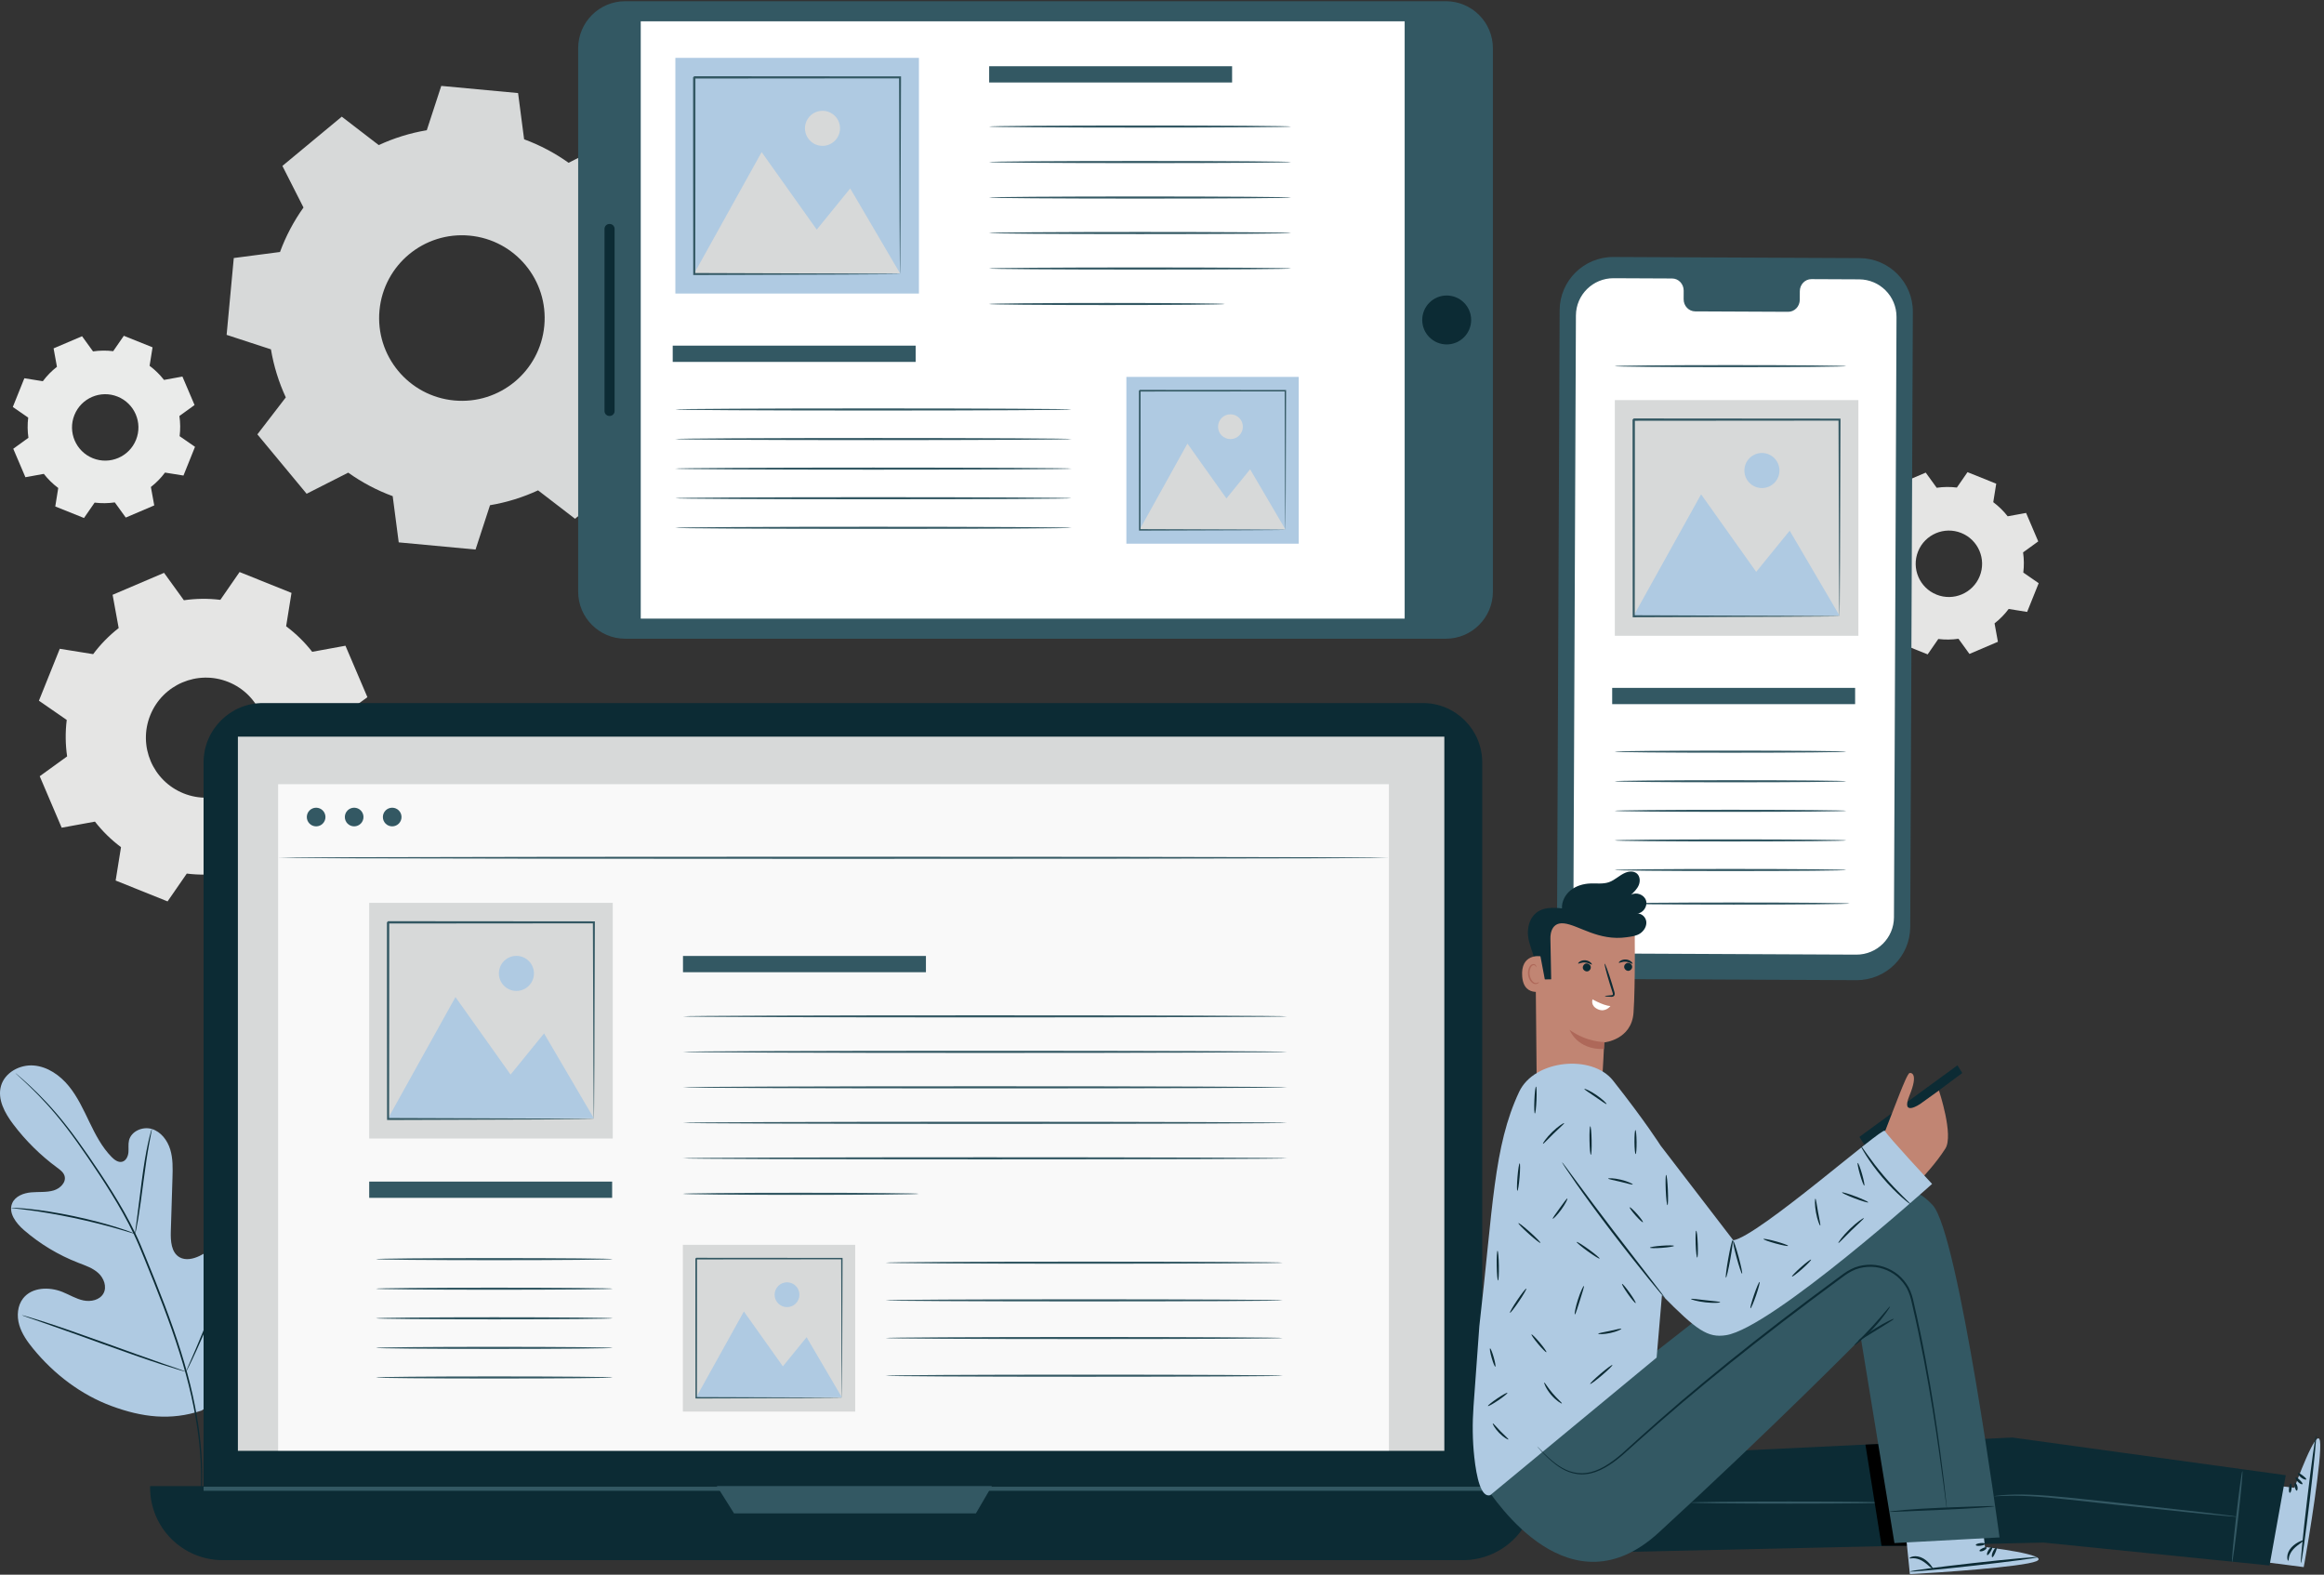<?xml version="1.0" encoding="UTF-8" standalone="no"?>
<!DOCTYPE svg PUBLIC "-//W3C//DTD SVG 1.1//EN" "http://www.w3.org/Graphics/SVG/1.1/DTD/svg11.dtd">
<svg width="100%" height="100%" viewBox="0 0 2375 1609" version="1.1" xmlns="http://www.w3.org/2000/svg" xmlns:xlink="http://www.w3.org/1999/xlink" xml:space="preserve" xmlns:serif="http://www.serif.com/" style="fill-rule:evenodd;clip-rule:evenodd;stroke-linejoin:round;stroke-miterlimit:2;">
    <rect x="0" y="0" width="2375" height="1609" fill="#333333" stroke="none"/>
    <g transform="matrix(4.167,0,0,4.167,0,-458.096)">
        <path d="M480.996,240.624C476.824,238.947 472.08,240.971 470.404,245.144C468.727,249.318 470.751,254.06 474.924,255.737C479.098,257.414 483.84,255.39 485.517,251.217C487.194,247.043 485.17,242.301 480.996,240.624ZM488.843,233.07C490.186,234.074 491.37,235.241 492.378,236.533L496.892,235.709L499.871,242.691L496.154,245.38C496.389,247.001 496.413,248.665 496.208,250.329L499.982,252.937L497.151,259.981L492.622,259.254C491.619,260.598 490.451,261.782 489.159,262.789L489.983,267.304L483.001,270.283L480.312,266.565C478.691,266.801 477.028,266.824 475.363,266.619L472.755,270.392L465.71,267.562L466.438,263.033C465.094,262.031 463.91,260.862 462.903,259.57L458.388,260.394L455.409,253.412L459.127,250.723C458.892,249.102 458.868,247.439 459.073,245.774L455.3,243.166L458.13,236.122L462.659,236.849C463.661,235.506 464.83,234.321 466.122,233.314L465.298,228.8L472.28,225.82L474.969,229.538C476.59,229.303 478.253,229.279 479.918,229.484L482.526,225.711L489.57,228.541L488.843,233.07Z" style="fill:rgb(229,229,228);"/>
    </g>
    <g transform="matrix(4.167,0,0,4.167,0,-103.621)">
        <path d="M55.992,192.089C48.448,189.058 39.876,192.716 36.845,200.259C33.814,207.803 37.473,216.375 45.016,219.406C52.559,222.436 61.132,218.779 64.163,211.235C67.193,203.691 63.536,195.119 55.992,192.089ZM70.173,178.436C72.602,180.249 74.742,182.36 76.564,184.695L84.723,183.205L90.108,195.826L83.389,200.686C83.814,203.616 83.857,206.623 83.487,209.631L90.307,214.345L85.19,227.078L77.006,225.763C75.192,228.192 73.079,230.333 70.745,232.154L72.234,240.312L59.614,245.698L54.753,238.978C51.823,239.403 48.817,239.446 45.809,239.076L41.095,245.895L28.362,240.78L29.677,232.595C27.248,230.781 25.107,228.669 23.286,226.334L15.127,227.824L9.742,215.203L16.462,210.343C16.037,207.413 15.994,204.407 16.365,201.398L9.544,196.684L14.661,183.952L22.845,185.267C24.659,182.837 26.77,180.697 29.105,178.876L27.616,170.717L40.236,165.331L45.098,172.052C48.027,171.626 51.034,171.584 54.041,171.954L58.756,165.134L71.488,170.249L70.173,178.436Z" style="fill:rgb(229,229,228);"/>
    </g>
    <g transform="matrix(4.167,0,0,4.167,0,-736.804)">
        <path d="M28.841,274.069C24.667,272.392 19.925,274.416 18.248,278.589C16.572,282.762 18.596,287.505 22.769,289.182C26.942,290.858 31.685,288.835 33.362,284.661C35.038,280.488 33.015,275.746 28.841,274.069ZM36.687,266.515C38.031,267.519 39.215,268.687 40.223,269.978L44.737,269.154L47.716,276.136L43.998,278.825C44.234,280.446 44.258,282.11 44.053,283.774L47.826,286.382L44.995,293.426L40.467,292.698C39.463,294.043 38.295,295.227 37.003,296.234L37.828,300.748L30.845,303.728L28.156,300.01C26.535,300.245 24.872,300.269 23.207,300.064L20.599,303.837L13.555,301.007L14.283,296.478C12.939,295.475 11.754,294.306 10.747,293.015L6.233,293.839L3.253,286.857L6.972,284.168C6.736,282.547 6.712,280.883 6.917,279.219L3.144,276.611L5.974,269.567L10.503,270.295C11.506,268.951 12.674,267.766 13.966,266.759L13.142,262.245L20.124,259.265L22.814,262.984C24.435,262.748 26.098,262.724 27.762,262.929L30.37,259.156L37.414,261.986L36.687,266.515Z" style="fill:rgb(234,235,234);"/>
    </g>
    <g transform="matrix(4.167,0,0,4.167,0,-959.929)">
        <path d="M115.162,288.141C104,287.101 94.108,295.306 93.068,306.468C92.028,317.63 100.234,327.521 111.395,328.561C122.557,329.602 132.449,321.397 133.489,310.235C134.529,299.073 126.324,289.181 115.162,288.141ZM128.537,264.521C132.461,265.963 136.12,267.912 139.445,270.282L149.643,265.105L161.723,279.668L154.752,288.734C156.466,292.439 157.706,296.396 158.399,300.518L169.265,304.067L167.509,322.907L156.175,324.387C154.732,328.31 152.783,331.97 150.412,335.294L155.589,345.493L141.026,357.572L131.959,350.6C128.254,352.315 124.298,353.554 120.176,354.246L116.626,365.114L97.786,363.358L96.307,352.024C92.383,350.581 88.724,348.632 85.399,346.261L75.201,351.438L63.12,336.875L70.092,327.809C68.378,324.103 67.14,320.147 66.447,316.026L55.578,312.476L57.334,293.636L68.669,292.156C70.112,288.233 72.061,284.574 74.432,281.248L69.255,271.051L83.818,258.971L92.885,265.942C96.59,264.228 100.547,262.989 104.668,262.297L108.218,251.429L127.057,253.184L128.537,264.521Z" style="fill:rgb(215,217,217);"/>
    </g>
    <g transform="matrix(4.167,0,0,4.167,0,930.329)">
        <path d="M49.461,122.612C61.946,114.44 65.116,98.794 64.977,84.659C64.954,82.299 65.277,79.819 64.191,77.724C63.105,75.628 60.489,74.151 58.326,75.094C56.532,75.876 55.708,77.894 54.674,79.555C53.299,81.764 51.286,83.571 48.942,84.701C47.402,85.444 45.509,85.876 44.027,85.022C41.994,83.852 41.82,81.036 41.892,78.691C42.027,74.321 42.162,69.952 42.297,65.583C42.369,63.238 42.435,60.844 41.75,58.602C41.066,56.358 39.484,54.251 37.239,53.573C34.994,52.894 32.167,54.113 31.634,56.397C31.412,57.348 31.585,58.344 31.495,59.315C31.405,60.287 30.919,61.353 29.976,61.602C29.021,61.853 28.087,61.167 27.393,60.464C24.999,58.037 23.41,54.947 21.929,51.877C20.448,48.808 19.015,45.666 16.853,43.03C14.691,40.395 11.663,38.276 8.265,38.005C4.868,37.733 1.191,39.719 0.251,42.995C-0.692,46.279 1.18,49.681 3.241,52.407C6.298,56.452 9.944,60.053 14.027,63.059C14.764,63.602 15.562,64.187 15.827,65.063C16.305,66.639 14.765,68.156 13.189,68.632C11.403,69.172 9.487,68.944 7.629,69.115C5.771,69.286 3.744,70.045 3,71.756C1.969,74.13 3.938,76.69 5.896,78.383C9.817,81.773 14.323,84.485 19.155,86.364C20.887,87.038 22.713,87.636 24.092,88.881C25.472,90.126 26.27,92.254 25.379,93.885C24.486,95.519 22.288,95.994 20.465,95.615C18.643,95.237 17.028,94.217 15.3,93.525C12.064,92.23 7.842,92.352 5.683,95.088C4.264,96.885 4.08,99.433 4.722,101.631C5.363,103.829 6.727,105.742 8.181,107.512C13.266,113.696 19.846,118.733 27.356,121.507C34.867,124.28 41.867,125.148 49.461,122.612Z" style="fill:rgb(175,202,226);fill-rule:nonzero;"/>
    </g>
    <g transform="matrix(4.167,0,0,4.167,0,1047.68)">
        <path d="M3.762,11.696C3.757,11.702 3.833,11.779 3.987,11.925C4.159,12.083 4.387,12.294 4.678,12.563C5.287,13.12 6.184,13.943 7.311,15.033C9.568,17.207 12.734,20.472 16.149,24.917C17.864,27.132 19.64,29.637 21.499,32.359C23.352,35.087 25.314,38.014 27.26,41.166C29.205,44.316 31.148,47.69 32.876,51.327C33.748,53.141 34.518,55.037 35.305,56.97C36.086,58.9 36.88,60.861 37.682,62.844C40.866,70.788 43.649,78.461 45.596,85.611C47.557,92.756 48.665,99.362 49.084,104.946C49.517,110.533 49.289,115.08 48.983,118.195C48.82,119.753 48.669,120.962 48.537,121.776C48.482,122.168 48.438,122.476 48.405,122.707C48.377,122.916 48.367,123.024 48.374,123.026C48.381,123.027 48.407,122.922 48.449,122.714C48.492,122.485 48.55,122.18 48.624,121.791C48.785,120.98 48.963,119.772 49.152,118.214C49.511,115.096 49.787,110.535 49.392,104.924C49.011,99.315 47.93,92.679 45.985,85.506C44.053,78.327 41.274,70.633 38.088,62.683C37.284,60.698 36.49,58.737 35.707,56.805C34.921,54.878 34.141,52.967 33.262,51.144C31.519,47.488 29.562,44.107 27.601,40.953C25.641,37.799 23.665,34.875 21.798,32.154C19.923,29.438 18.128,26.938 16.393,24.728C12.935,20.293 9.724,17.049 7.428,14.91C6.282,13.837 5.365,13.033 4.736,12.497C4.433,12.242 4.195,12.042 4.017,11.891C3.853,11.757 3.767,11.69 3.762,11.696Z" style="fill:rgb(12,43,52);fill-rule:nonzero;"/>
    </g>
    <g transform="matrix(4.167,0,0,4.167,0,805.233)">
        <path d="M33.137,109.31C33.167,109.316 33.257,108.961 33.394,108.316C33.535,107.67 33.707,106.731 33.903,105.568C34.296,103.241 34.728,100.009 35.19,96.445C35.653,92.878 36.13,89.663 36.558,87.348C36.769,86.191 36.949,85.255 37.082,84.61C37.211,83.965 37.268,83.603 37.239,83.596C37.21,83.588 37.097,83.936 36.916,84.572C36.732,85.206 36.505,86.134 36.255,87.289C35.748,89.596 35.22,92.819 34.757,96.388C34.31,99.907 33.906,103.089 33.598,105.522C33.451,106.62 33.327,107.545 33.227,108.287C33.141,108.941 33.108,109.305 33.137,109.31Z" style="fill:rgb(12,43,52);fill-rule:nonzero;"/>
    </g>
    <g transform="matrix(4.167,0,0,4.167,0,885.867)">
        <path d="M2.73,83.595C2.728,83.625 3.161,83.685 3.944,83.769C4.726,83.856 5.859,83.976 7.253,84.17C10.043,84.534 13.88,85.172 18.081,86.057C22.283,86.951 26.051,87.919 28.755,88.697C30.111,89.077 31.199,89.413 31.953,89.641C32.705,89.872 33.127,89.987 33.137,89.958C33.147,89.93 32.745,89.762 32.007,89.48C31.268,89.202 30.191,88.82 28.844,88.401C26.154,87.545 22.386,86.526 18.172,85.63C13.957,84.741 10.099,84.15 7.289,83.862C5.887,83.708 4.745,83.634 3.957,83.599C3.168,83.567 2.732,83.565 2.73,83.595Z" style="fill:rgb(12,43,52);fill-rule:nonzero;"/>
    </g>
    <g transform="matrix(4.167,0,0,4.167,0,1035.3)">
        <path d="M45.622,87.912C45.636,87.918 45.711,87.793 45.841,87.549C45.989,87.258 46.17,86.902 46.39,86.471C46.863,85.533 47.511,84.158 48.288,82.448C49.847,79.03 51.849,74.241 53.986,68.926C56.124,63.611 58.078,58.81 59.562,55.365C60.289,53.69 60.888,52.312 61.332,51.288C61.522,50.844 61.679,50.477 61.807,50.177C61.911,49.92 61.959,49.783 61.946,49.776C61.932,49.769 61.857,49.894 61.727,50.139C61.579,50.43 61.398,50.785 61.178,51.216C60.705,52.156 60.057,53.53 59.28,55.241C57.722,58.658 55.719,63.448 53.581,68.763C51.444,74.077 49.49,78.877 48.006,82.324C47.279,83.998 46.681,85.375 46.236,86.4C46.046,86.844 45.89,87.211 45.761,87.511C45.657,87.768 45.608,87.906 45.622,87.912Z" style="fill:rgb(12,43,52);fill-rule:nonzero;"/>
    </g>
    <g transform="matrix(4.167,0,0,4.167,0,1136.37)">
        <path d="M5.348,49.775C5.344,49.789 5.48,49.849 5.746,49.949C6.061,50.061 6.447,50.199 6.916,50.367C7.996,50.741 9.454,51.246 11.228,51.861C14.869,53.122 19.878,54.923 25.41,56.921C30.944,58.918 35.974,60.674 39.643,61.863C41.477,62.458 42.967,62.924 44.002,63.226C44.481,63.362 44.876,63.475 45.197,63.566C45.471,63.639 45.618,63.671 45.622,63.656C45.627,63.642 45.489,63.582 45.223,63.483C44.909,63.369 44.523,63.232 44.055,63.065C42.974,62.691 41.516,62.185 39.742,61.57C36.101,60.308 31.092,58.508 25.558,56.51C20.026,54.513 14.996,52.757 11.327,51.568C9.493,50.973 8.003,50.507 6.968,50.205C6.489,50.069 6.095,49.956 5.773,49.865C5.498,49.792 5.352,49.76 5.348,49.775Z" style="fill:rgb(12,43,52);fill-rule:nonzero;"/>
    </g>
    <g transform="matrix(4.167,0,0,4.167,0,-345.071)">
        <path d="M455.276,323.152L394.942,322.873C387.685,322.841 381.828,316.949 381.86,309.712L382.498,158.875C382.53,151.635 388.442,145.791 395.702,145.824L456.036,146.103C463.292,146.136 469.149,152.028 469.118,159.264L468.479,310.102C468.448,317.342 462.535,323.186 455.276,323.152Z" style="fill:rgb(51,88,99);fill-rule:nonzero;"/>
    </g>
    <g transform="matrix(4.167,0,0,4.167,0,-349.454)">
        <path d="M455.951,152.36L444.252,152.307C442.684,152.3 441.407,153.62 441.4,155.255L441.39,157.371C441.384,159.006 440.106,160.326 438.537,160.319L415.736,160.214C414.167,160.207 412.901,158.875 412.908,157.239L412.917,155.124C412.924,153.488 411.658,152.156 410.089,152.149L405.975,152.13L395.737,152.083C390.652,152.06 386.511,156.152 386.49,161.223L385.866,308.451C385.844,313.519 389.946,317.645 395.028,317.668L455.242,317.946C460.326,317.969 464.466,313.877 464.488,308.806L465.112,161.578C465.133,156.51 461.033,152.384 455.951,152.36Z" style="fill:white;fill-rule:nonzero;"/>
    </g>
    <g transform="matrix(4.167,0,0,4.167,0,-186.808)">
        <rect x="395.384" y="213.504" width="59.581" height="3.986" style="fill:rgb(51,88,99);"/>
    </g>
    <g transform="matrix(0,-4.167,-4.167,0,2609.32,2536.66)">
        <ellipse cx="424.438" cy="201.799" rx="0.26" ry="28.403" style="fill:rgb(51,88,99);"/>
    </g>
    <g transform="matrix(0,-4.167,-4.167,0,3003.22,2142.76)">
        <ellipse cx="424.438" cy="296.335" rx="0.26" ry="28.403" style="fill:rgb(51,88,99);"/>
    </g>
    <g transform="matrix(0,-4.167,-4.167,0,2579.08,2566.9)">
        <ellipse cx="424.438" cy="194.543" rx="0.26" ry="28.403" style="fill:rgb(51,88,99);"/>
    </g>
    <g transform="matrix(0,-4.167,-4.167,0,2548.86,2597.12)">
        <ellipse cx="424.438" cy="187.288" rx="0.26" ry="28.403" style="fill:rgb(51,88,99);"/>
    </g>
    <g transform="matrix(0,-4.167,-4.167,0,2518.63,2627.35)">
        <ellipse cx="424.438" cy="180.033" rx="0.26" ry="28.403" style="fill:rgb(51,88,99);"/>
    </g>
    <g transform="matrix(0,-4.167,-4.167,0,2488.39,2657.59)">
        <ellipse cx="424.438" cy="172.777" rx="0.26" ry="28.403" style="fill:rgb(51,88,99);"/>
    </g>
    <g transform="matrix(0,-4.167,-4.167,0,2457.5,2695.25)">
        <ellipse cx="425.25" cy="164.551" rx="0.261" ry="28.403" style="fill:rgb(51,88,99);"/>
    </g>
    <g transform="matrix(4.167,0,0,4.167,0,-550.733)">
        <rect x="396.035" y="230.274" width="59.731" height="57.788" style="fill:rgb(215,217,217);"/>
    </g>
    <g transform="matrix(4.167,0,0,4.167,0,-475.075)">
        <path d="M400.665,264.958L417.189,235.22L430.704,254.228L438.916,244.134L451.134,264.958L400.665,264.958Z" style="fill:rgb(175,202,226);fill-rule:nonzero;"/>
    </g>
    <g transform="matrix(0,-4.167,-4.167,0,2928.77,2281.59)">
        <circle cx="432.163" cy="270.741" r="4.299" style="fill:rgb(175,202,226);"/>
    </g>
    <g transform="matrix(4.167,0,0,4.167,0,-551.15)">
        <path d="M451.134,283.377C451.13,283.372 451.125,283.293 451.12,283.14C451.118,282.967 451.113,282.747 451.107,282.466C451.1,281.851 451.091,280.984 451.078,279.866C451.064,277.574 451.042,274.26 451.015,270.052C450.985,261.611 450.942,249.591 450.89,235.159L451.134,235.403C436.517,235.414 419.191,235.429 400.67,235.443C400.602,235.503 401.204,234.908 400.95,235.167L400.95,241.705C400.949,243.871 400.949,246.016 400.948,248.14C400.945,252.387 400.943,256.545 400.941,260.593C400.931,268.686 400.921,276.338 400.913,283.376L400.665,283.129C415.729,283.181 428.31,283.224 437.156,283.255C441.567,283.283 445.044,283.304 447.448,283.32C448.622,283.332 449.534,283.342 450.178,283.349C450.474,283.355 450.704,283.359 450.885,283.363C451.046,283.367 451.13,283.372 451.134,283.377C451.139,283.381 451.065,283.387 450.913,283.391C450.74,283.394 450.517,283.399 450.233,283.405C449.6,283.411 448.704,283.422 447.551,283.434C445.16,283.449 441.701,283.471 437.315,283.499C428.431,283.53 415.794,283.573 400.665,283.625L400.417,283.626L400.417,283.376C400.41,276.338 400.4,268.686 400.39,260.593C400.388,256.545 400.385,252.387 400.383,248.14C400.382,246.016 400.382,243.871 400.381,241.705L400.381,236.802L400.38,235.979L400.38,235.167C400.127,235.416 400.726,234.81 400.67,234.874C419.191,234.889 436.517,234.903 451.134,234.914L451.379,234.914L451.378,235.159C451.327,249.655 451.284,261.728 451.253,270.207C451.227,274.391 451.204,277.687 451.19,279.966C451.178,281.064 451.168,281.916 451.161,282.52C451.156,282.789 451.152,283.001 451.148,283.167C451.144,283.311 451.139,283.381 451.134,283.377Z" style="fill:rgb(51,88,99);fill-rule:nonzero;"/>
    </g>
    <g transform="matrix(4.167,0,0,4.167,0,-955.342)">
        <path d="M366.129,241.109L366.129,374.333C366.129,380.712 360.958,385.882 354.579,385.882L153.341,385.882C146.962,385.882 141.792,380.712 141.792,374.333L141.792,241.109C141.792,234.73 146.962,229.56 153.341,229.56L354.579,229.56C360.958,229.56 366.129,234.73 366.129,241.109Z" style="fill:rgb(51,88,99);fill-rule:nonzero;"/>
    </g>
    <g transform="matrix(4.167,0,0,4.167,0,-955.342)">
        <rect x="157.14" y="234.489" width="187.349" height="146.464" style="fill:white;"/>
    </g>
    <g transform="matrix(-4.167,0,0,4.167,2957.13,-955.342)">
        <circle cx="354.856" cy="307.721" r="5.998" style="fill:rgb(12,43,52);"/>
    </g>
    <g transform="matrix(4.167,0,0,4.167,0,-955.342)">
        <path d="M150.731,285.395L150.731,330.047C150.731,330.718 150.187,331.262 149.515,331.262L149.468,331.262C148.797,331.262 148.253,330.718 148.253,330.047L148.253,285.395C148.253,284.724 148.797,284.18 149.468,284.18L149.515,284.18C150.187,284.18 150.731,284.724 150.731,285.395Z" style="fill:rgb(12,43,52);fill-rule:nonzero;"/>
    </g>
    <g transform="matrix(4.167,0,0,4.167,0,-1457.29)">
        <rect x="242.589" y="365.962" width="59.581" height="3.985" style="fill:rgb(51,88,99);"/>
    </g>
    <g transform="matrix(4.167,0,0,4.167,0,-886.242)">
        <rect x="164.983" y="297.436" width="59.58" height="3.986" style="fill:rgb(51,88,99);"/>
    </g>
    <g transform="matrix(0,-4.167,-4.167,0,2644.76,1294.56)">
        <ellipse cx="279.638" cy="355.104" rx="0.261" ry="37.049" style="fill:rgb(51,88,99);"/>
    </g>
    <g transform="matrix(0,-4.167,-4.167,0,2608.49,1330.82)">
        <ellipse cx="279.638" cy="346.401" rx="0.26" ry="37.049" style="fill:rgb(51,88,99);"/>
    </g>
    <g transform="matrix(0,-4.167,-4.167,0,2572.23,1367.09)">
        <ellipse cx="279.638" cy="337.698" rx="0.261" ry="37.049" style="fill:rgb(51,88,99);"/>
    </g>
    <g transform="matrix(0,-4.167,-4.167,0,2535.97,1403.35)">
        <ellipse cx="279.638" cy="328.995" rx="0.261" ry="37.049" style="fill:rgb(51,88,99);"/>
    </g>
    <g transform="matrix(0,-4.167,-4.167,0,2499.71,1439.61)">
        <ellipse cx="279.638" cy="320.291" rx="0.261" ry="37.049" style="fill:rgb(51,88,99);"/>
    </g>
    <g transform="matrix(0,-4.167,-4.167,0,2429.59,1442.02)">
        <ellipse cx="271.513" cy="311.589" rx="0.261" ry="28.924" style="fill:rgb(51,88,99);"/>
    </g>
    <g transform="matrix(0,-4.167,-4.167,0,2083.18,1311.1)">
        <ellipse cx="214.234" cy="285.73" rx="0.26" ry="48.601" style="fill:rgb(51,88,99);"/>
    </g>
    <g transform="matrix(0,-4.167,-4.167,0,2052.95,1341.33)">
        <ellipse cx="214.234" cy="278.475" rx="0.26" ry="48.601" style="fill:rgb(51,88,99);"/>
    </g>
    <g transform="matrix(0,-4.167,-4.167,0,2022.72,1371.55)">
        <ellipse cx="214.234" cy="271.22" rx="0.26" ry="48.601" style="fill:rgb(51,88,99);"/>
    </g>
    <g transform="matrix(0,-4.167,-4.167,0,1992.49,1401.79)">
        <ellipse cx="214.234" cy="263.965" rx="0.26" ry="48.601" style="fill:rgb(51,88,99);"/>
    </g>
    <g transform="matrix(0,-4.167,-4.167,0,1962.26,1432.02)">
        <ellipse cx="214.234" cy="256.71" rx="0.26" ry="48.601" style="fill:rgb(51,88,99);"/>
    </g>
    <g transform="matrix(4.167,0,0,4.167,0,-1250.17)">
        <rect x="165.633" y="314.206" width="59.731" height="57.789" style="fill:rgb(175,202,226);"/>
    </g>
    <g transform="matrix(4.167,0,0,4.167,0,-1174.5)">
        <path d="M170.264,348.889L186.787,319.152L200.303,338.158L208.515,328.065L220.733,348.889L170.264,348.889Z" style="fill:rgb(215,217,217);fill-rule:nonzero;"/>
    </g>
    <g transform="matrix(0,-4.167,-4.167,0,2318.48,971.865)">
        <ellipse cx="201.761" cy="354.674" rx="4.298" ry="4.298" style="fill:rgb(215,217,217);"/>
    </g>
    <g transform="matrix(4.167,0,0,4.167,0,-1250.58)">
        <path d="M220.733,367.309C220.728,367.305 220.724,367.225 220.719,367.072C220.716,366.899 220.711,366.679 220.705,366.398C220.699,365.783 220.689,364.916 220.677,363.798C220.662,361.506 220.641,358.191 220.614,353.983C220.583,345.542 220.54,333.522 220.489,319.091L220.733,319.334C206.116,319.347 188.789,319.36 170.269,319.375C170.201,319.435 170.803,318.84 170.548,319.099L170.548,325.638C170.547,327.803 170.547,329.948 170.546,332.072C170.543,336.319 170.541,340.477 170.539,344.524C170.529,352.618 170.52,360.27 170.512,367.309L170.264,367.061C185.327,367.113 197.909,367.156 206.754,367.187C211.164,367.215 214.642,367.236 217.046,367.252C218.221,367.264 219.132,367.274 219.777,367.281C220.072,367.287 220.304,367.291 220.484,367.295C220.644,367.299 220.728,367.304 220.733,367.309C220.738,367.313 220.663,367.318 220.512,367.323C220.338,367.326 220.116,367.331 219.831,367.337C219.198,367.344 218.303,367.354 217.149,367.366C214.759,367.381 211.3,367.403 206.913,367.431C198.029,367.461 185.392,367.505 170.264,367.557L170.016,367.558L170.016,367.309C170.008,360.27 169.998,352.618 169.989,344.524C169.987,340.477 169.984,336.319 169.981,332.072C169.981,329.948 169.98,327.803 169.98,325.638C169.979,324.555 169.979,323.467 169.979,322.375L169.979,319.099C169.725,319.349 170.325,318.742 170.269,318.806C188.789,318.821 206.116,318.834 220.733,318.846L220.978,318.847L220.977,319.091C220.925,333.587 220.882,345.66 220.852,354.139C220.825,358.323 220.804,361.62 220.788,363.898C220.776,364.996 220.767,365.848 220.76,366.452C220.755,366.721 220.75,366.933 220.746,367.099C220.742,367.243 220.738,367.313 220.733,367.309Z" style="fill:rgb(51,88,99);fill-rule:nonzero;"/>
    </g>
    <g transform="matrix(4.167,0,0,4.167,0,-668.554)">
        <rect x="276.241" y="252.858" width="42.273" height="40.897" style="fill:rgb(175,202,226);"/>
    </g>
    <g transform="matrix(4.167,0,0,4.167,0,-615.004)">
        <path d="M279.519,277.403L291.212,256.358L300.778,269.809L306.589,262.666L315.236,277.403L279.519,277.403Z" style="fill:rgb(215,217,217);fill-rule:nonzero;"/>
    </g>
    <g transform="matrix(0,-4.167,-4.167,0,2430.45,1693.64)">
        <circle cx="301.81" cy="281.497" r="3.042" style="fill:rgb(215,217,217);"/>
    </g>
    <g transform="matrix(4.167,0,0,4.167,0,-668.846)">
        <path d="M315.236,290.439C315.233,290.436 315.23,290.379 315.226,290.271C315.224,290.149 315.221,289.993 315.217,289.795C315.212,289.359 315.205,288.745 315.197,287.954C315.186,286.332 315.171,283.987 315.152,281.009C315.13,275.035 315.1,266.528 315.063,256.315L315.236,256.487C304.892,256.496 292.629,256.506 279.522,256.516C279.474,256.558 279.9,256.137 279.72,256.32L279.72,258.639C279.72,259.412 279.719,260.182 279.719,260.947C279.719,262.48 279.719,263.999 279.718,265.501C279.716,268.507 279.715,271.449 279.713,274.314C279.706,280.042 279.7,285.457 279.694,290.439L279.519,290.263C290.179,290.301 299.083,290.331 305.343,290.353C308.464,290.372 310.926,290.388 312.627,290.399C313.458,290.407 314.103,290.414 314.56,290.419C314.769,290.423 314.932,290.426 315.06,290.429C315.173,290.432 315.233,290.435 315.236,290.439C315.24,290.442 315.187,290.446 315.079,290.449C314.956,290.451 314.799,290.455 314.598,290.459C314.15,290.464 313.517,290.47 312.7,290.479C311.008,290.49 308.56,290.506 305.455,290.525C299.168,290.547 290.225,290.578 279.519,290.614L279.343,290.615L279.343,290.439C279.337,285.457 279.33,280.042 279.324,274.314C279.323,271.449 279.321,268.507 279.319,265.501C279.319,263.999 279.318,262.48 279.318,260.947L279.318,257.478L279.317,256.895L279.317,256.32C279.137,256.497 279.562,256.068 279.522,256.113C292.629,256.124 304.892,256.133 315.236,256.142L315.41,256.142L315.409,256.315C315.372,266.573 315.342,275.118 315.321,281.118C315.301,284.08 315.285,286.412 315.276,288.025C315.267,288.802 315.26,289.405 315.255,289.832C315.251,290.023 315.248,290.173 315.245,290.291C315.243,290.392 315.24,290.442 315.236,290.439Z" style="fill:rgb(51,88,99);fill-rule:nonzero;"/>
    </g>
    <g transform="matrix(4.167,0,0,4.167,0,691.771)">
        <path d="M348.947,213.754L64.492,213.754C56.447,213.754 49.925,207.232 49.925,199.187L49.925,20.949C49.925,12.903 56.447,6.381 64.492,6.381L348.947,6.381C356.992,6.381 363.514,12.903 363.514,20.949L363.514,199.187C363.514,207.232 356.992,213.754 348.947,213.754Z" style="fill:rgb(12,43,52);fill-rule:nonzero;"/>
    </g>
    <g transform="matrix(4.167,0,0,4.167,0,1503.62)">
        <path d="M358.763,21.718L54.609,21.718C44.78,21.718 36.811,13.75 36.811,3.92L36.811,3.573L376.561,3.573L376.561,3.92C376.561,13.75 368.592,21.718 358.763,21.718Z" style="fill:rgb(12,43,52);fill-rule:nonzero;"/>
    </g>
    <g transform="matrix(4.167,0,0,4.167,0,626.058)">
        <rect x="58.343" y="30.392" width="295.876" height="175.122" style="fill:rgb(215,217,217);"/>
    </g>
    <g transform="matrix(2.218,3.527,3.527,-2.218,343.596,834.084)">
        <path d="M188.744,-8.404L196.665,-8.404L228.24,41.82L224.647,48.703L188.744,-8.404Z" style="fill:rgb(51,88,99);fill-rule:nonzero;"/>
    </g>
    <g transform="matrix(4.167,0,0,4.167,0,674.367)">
        <rect x="68.21" y="30.459" width="272.412" height="163.394" style="fill:rgb(249,249,249);"/>
    </g>
    <g transform="matrix(0,-4.167,-4.167,0,1097.28,1157.99)">
        <circle cx="77.553" cy="185.794" r="2.286" style="fill:rgb(51,88,99);"/>
    </g>
    <g transform="matrix(0,-4.167,-4.167,0,1136.14,1196.85)">
        <circle cx="86.88" cy="185.794" r="2.286" style="fill:rgb(51,88,99);"/>
    </g>
    <g transform="matrix(0,-4.167,-4.167,0,1175.01,1235.72)">
        <ellipse cx="96.207" cy="185.795" rx="2.286" ry="2.286" style="fill:rgb(51,88,99);"/>
    </g>
    <g transform="matrix(0,-4.167,-4.167,0,1584.21,1728.26)">
        <ellipse cx="204.416" cy="175.795" rx="0.261" ry="136.206" style="fill:rgb(51,88,99);"/>
    </g>
    <g transform="matrix(4.167,0,0,4.167,0,1433.35)">
        <rect x="49.925" y="20.578" width="313.589" height="1" style="fill:rgb(51,88,99);"/>
    </g>
    <g transform="matrix(4.167,0,0,4.167,0,822.188)">
        <rect x="90.545" y="92.425" width="59.581" height="3.985" style="fill:rgb(51,88,99);"/>
    </g>
    <g transform="matrix(4.167,0,0,4.167,0,361.058)">
        <rect x="167.502" y="147.76" width="59.581" height="3.986" style="fill:rgb(51,88,99);"/>
    </g>
    <g transform="matrix(0,-4.167,-4.167,0,1577.09,2045.24)">
        <ellipse cx="241.6" cy="136.902" rx="0.26" ry="74.098" style="fill:rgb(51,88,99);"/>
    </g>
    <g transform="matrix(0,-4.167,-4.167,0,1540.83,2081.5)">
        <ellipse cx="241.6" cy="128.199" rx="0.261" ry="74.098" style="fill:rgb(51,88,99);"/>
    </g>
    <g transform="matrix(0,-4.167,-4.167,0,1504.57,2117.76)">
        <ellipse cx="241.6" cy="119.497" rx="0.261" ry="74.098" style="fill:rgb(51,88,99);"/>
    </g>
    <g transform="matrix(0,-4.167,-4.167,0,1468.3,2154.03)">
        <ellipse cx="241.6" cy="110.793" rx="0.261" ry="74.098" style="fill:rgb(51,88,99);"/>
    </g>
    <g transform="matrix(0,-4.167,-4.167,0,1432.04,2190.29)">
        <ellipse cx="241.6" cy="102.09" rx="0.261" ry="74.098" style="fill:rgb(51,88,99);"/>
    </g>
    <g transform="matrix(0,-4.167,-4.167,0,1207.55,2038.33)">
        <ellipse cx="196.426" cy="93.387" rx="0.261" ry="28.924" style="fill:rgb(51,88,99);"/>
    </g>
    <g transform="matrix(0,-4.167,-4.167,0,1426.7,2398.23)">
        <ellipse cx="265.911" cy="76.497" rx="0.261" ry="48.703" style="fill:rgb(51,88,99);"/>
    </g>
    <g transform="matrix(0,-4.167,-4.167,0,1388.2,2436.72)">
        <ellipse cx="265.911" cy="67.257" rx="0.261" ry="48.703" style="fill:rgb(51,88,99);"/>
    </g>
    <g transform="matrix(0,-4.167,-4.167,0,1349.71,2475.22)">
        <ellipse cx="265.911" cy="58.019" rx="0.26" ry="48.703" style="fill:rgb(51,88,99);"/>
    </g>
    <g transform="matrix(0,-4.167,-4.167,0,1311.22,2513.71)">
        <ellipse cx="265.911" cy="48.781" rx="0.26" ry="48.703" style="fill:rgb(51,88,99);"/>
    </g>
    <g transform="matrix(0,-4.167,-4.167,0,827.602,1791.77)">
        <ellipse cx="121.244" cy="77.38" rx="0.261" ry="29.032" style="fill:rgb(51,88,99);"/>
    </g>
    <g transform="matrix(0,-4.167,-4.167,0,797.371,1822)">
        <ellipse cx="121.244" cy="70.124" rx="0.26" ry="29.032" style="fill:rgb(51,88,99);"/>
    </g>
    <g transform="matrix(0,-4.167,-4.167,0,767.142,1852.23)">
        <ellipse cx="121.244" cy="62.869" rx="0.261" ry="29.032" style="fill:rgb(51,88,99);"/>
    </g>
    <g transform="matrix(0,-4.167,-4.167,0,736.91,1882.46)">
        <ellipse cx="121.244" cy="55.614" rx="0.26" ry="29.032" style="fill:rgb(51,88,99);"/>
    </g>
    <g transform="matrix(0,-4.167,-4.167,0,706.681,1912.69)">
        <ellipse cx="121.244" cy="48.359" rx="0.26" ry="29.032" style="fill:rgb(51,88,99);"/>
    </g>
    <g transform="matrix(4.167,0,0,4.167,0,476.713)">
        <rect x="90.545" y="106.98" width="59.732" height="57.789" style="fill:rgb(215,217,217);"/>
    </g>
    <g transform="matrix(4.167,0,0,4.167,0,552.379)">
        <path d="M95.177,141.663L111.701,111.926L125.216,130.933L133.428,120.839L145.646,141.663L95.177,141.663Z" style="fill:rgb(175,202,226);fill-rule:nonzero;"/>
    </g>
    <g transform="matrix(0,-4.167,-4.167,0,1142.17,1522.44)">
        <circle cx="126.673" cy="147.448" r="4.299" style="fill:rgb(175,202,226);"/>
    </g>
    <g transform="matrix(4.167,0,0,4.167,0,476.3)">
        <path d="M145.646,160.083C145.641,160.078 145.637,159.998 145.632,159.846C145.629,159.673 145.624,159.452 145.618,159.172C145.612,158.558 145.602,157.69 145.59,156.571C145.575,154.28 145.554,150.966 145.527,146.757C145.496,138.317 145.453,126.296 145.402,111.864L145.646,112.109C131.029,112.12 113.702,112.134 95.182,112.15C95.113,112.209 95.715,111.614 95.461,111.872L95.461,115.15C95.461,116.241 95.46,117.328 95.46,118.411C95.46,120.577 95.459,122.723 95.458,124.846C95.456,129.093 95.454,133.25 95.452,137.298C95.442,145.392 95.432,153.043 95.424,160.082L95.177,159.835C110.24,159.887 122.822,159.931 131.667,159.961C136.078,159.988 139.555,160.01 141.959,160.026C143.134,160.038 144.045,160.048 144.69,160.055C144.985,160.061 145.217,160.066 145.397,160.069C145.557,160.073 145.641,160.078 145.646,160.083C145.651,160.087 145.576,160.092 145.425,160.097C145.251,160.101 145.029,160.106 144.744,160.111C144.111,160.117 143.216,160.127 142.062,160.14C139.672,160.155 136.212,160.177 131.826,160.205C122.942,160.236 110.306,160.278 95.177,160.33L94.929,160.331L94.929,160.082C94.92,153.043 94.911,145.392 94.901,137.298C94.899,133.25 94.896,129.093 94.894,124.846C94.893,122.723 94.893,120.577 94.892,118.411L94.892,113.508L94.891,112.685L94.891,111.872C94.638,112.122 95.237,111.517 95.182,111.58C113.702,111.595 131.029,111.609 145.646,111.62L145.891,111.62L145.89,111.864C145.838,126.361 145.795,138.434 145.765,146.913C145.738,151.098 145.716,154.394 145.701,156.672C145.689,157.77 145.68,158.622 145.674,159.226C145.667,159.495 145.663,159.707 145.66,159.873C145.655,160.017 145.651,160.087 145.646,160.083Z" style="fill:rgb(51,88,99);fill-rule:nonzero;"/>
    </g>
    <g transform="matrix(4.167,0,0,4.167,0,1105.21)">
        <rect x="167.466" y="40.006" width="42.273" height="40.898" style="fill:rgb(215,217,217);"/>
    </g>
    <g transform="matrix(4.167,0,0,4.167,0,1158.76)">
        <path d="M170.743,64.552L182.437,43.506L192.002,56.957L197.814,49.815L206.461,64.552L170.743,64.552Z" style="fill:rgb(175,202,226);fill-rule:nonzero;"/>
    </g>
    <g transform="matrix(0,-4.167,-4.167,0,1090.34,2127.29)">
        <ellipse cx="193.035" cy="68.646" rx="3.042" ry="3.042" style="fill:rgb(175,202,226);"/>
    </g>
    <g transform="matrix(4.167,0,0,4.167,0,1104.91)">
        <path d="M206.461,77.588C206.458,77.585 206.454,77.529 206.451,77.421C206.449,77.298 206.446,77.142 206.442,76.944C206.437,76.509 206.43,75.895 206.422,75.104C206.411,73.482 206.396,71.136 206.377,68.158C206.355,62.184 206.325,53.677 206.288,43.464L206.461,43.636C196.117,43.645 183.854,43.655 170.747,43.665C170.699,43.707 171.125,43.286 170.945,43.469L170.945,48.097C170.944,49.629 170.944,51.148 170.943,52.651C170.941,55.657 170.94,58.599 170.938,61.463C170.931,67.191 170.925,72.607 170.919,77.588L170.743,77.412C181.404,77.45 190.308,77.481 196.568,77.502C199.69,77.522 202.151,77.537 203.852,77.548C204.683,77.557 205.328,77.564 205.785,77.569C205.993,77.573 206.157,77.576 206.285,77.578C206.398,77.581 206.458,77.585 206.461,77.588C206.465,77.591 206.412,77.595 206.305,77.598C206.181,77.601 206.024,77.604 205.823,77.609C205.375,77.613 204.742,77.619 203.925,77.628C202.233,77.639 199.785,77.655 196.681,77.675C190.393,77.697 181.45,77.727 170.743,77.764L170.568,77.764L170.568,77.588C170.562,72.607 170.556,67.191 170.549,61.463C170.547,58.599 170.545,55.657 170.544,52.651C170.543,51.148 170.543,49.629 170.543,48.097C170.542,47.33 170.542,46.561 170.542,45.788L170.542,43.469C170.363,43.646 170.786,43.217 170.747,43.262C183.854,43.273 196.117,43.283 206.461,43.29L206.635,43.291L206.634,43.464C206.597,53.723 206.567,62.267 206.545,68.268C206.526,71.229 206.511,73.562 206.5,75.174C206.492,75.952 206.485,76.554 206.48,76.982C206.476,77.172 206.473,77.323 206.471,77.44C206.468,77.541 206.465,77.591 206.461,77.588Z" style="fill:rgb(51,88,99);fill-rule:nonzero;"/>
    </g>
    <g transform="matrix(4.167,0,0,4.167,0,1447.95)">
        <path d="M562.702,17.34L552.691,16.153L550.346,34.893L564.976,36.785L565.196,35.632C566.129,30.497 569.582,9.456 568.967,5.868C568.28,1.866 562.702,17.34 562.702,17.34Z" style="fill:rgb(175,202,226);fill-rule:nonzero;"/>
    </g>
    <g transform="matrix(-4.138,-0.491,-0.491,4.138,4711.35,1733.57)">
        <ellipse cx="566.245" cy="18.458" rx="0.323" ry="15.778" style="fill:rgb(12,43,52);"/>
    </g>
    <g transform="matrix(2.913,-2.979,-2.979,-2.913,775.154,3260.03)">
        <path d="M563.97,21.826C563.796,21.798 563.572,22.311 563.574,22.976C563.572,23.641 563.797,24.155 563.97,24.127C564.149,24.1 564.218,23.587 564.22,22.976C564.217,22.364 564.148,21.85 563.97,21.826Z" style="fill:rgb(12,43,52);fill-rule:nonzero;"/>
    </g>
    <g transform="matrix(2.524,-3.316,-3.316,-2.524,1007.41,3441.27)">
        <path d="M564.58,22.784C564.406,22.756 564.172,23.323 564.173,24.054C564.171,24.786 564.405,25.353 564.58,25.325C564.758,25.297 564.817,24.73 564.819,24.054C564.817,23.378 564.758,22.81 564.58,22.784Z" style="fill:rgb(12,43,52);fill-rule:nonzero;"/>
    </g>
    <g transform="matrix(4.167,0,0,4.167,0,1559.36)">
        <path d="M564.991,3.466C565.034,3.546 564.738,3.796 564.244,4.153C563.756,4.513 563.07,4.982 562.469,5.626C561.874,6.266 561.528,6.994 561.395,7.547C561.255,8.101 561.288,8.48 561.193,8.5C561.118,8.524 560.909,8.149 560.944,7.48C560.97,6.82 561.311,5.922 561.995,5.187C562.676,4.459 563.453,4.027 564.011,3.76C564.576,3.497 564.947,3.39 564.991,3.466Z" style="fill:rgb(12,43,52);fill-rule:nonzero;"/>
    </g>
    <g transform="matrix(-4.066,0.911,0.911,4.066,4616.81,918.333)">
        <path d="M563.267,20.611C563.094,20.577 562.864,21.007 562.865,21.578C562.864,22.147 563.095,22.576 563.267,22.541C563.444,22.508 563.51,22.078 563.511,21.576C563.509,21.075 563.444,20.646 563.267,20.611Z" style="fill:rgb(12,43,52);fill-rule:nonzero;"/>
    </g>
    <g transform="matrix(-4.144,-0.438,-0.438,4.144,4677.91,1679.07)">
        <ellipse cx="561.795" cy="21.14" rx="0.323" ry="1.142" style="fill:rgb(12,43,52);"/>
    </g>
    <g transform="matrix(4.167,0,0,4.167,0,1459.39)">
        <path d="M556.6,33.642L501.167,28.022L386.238,30.592L416.796,5.951L493.507,2.265L560.575,11.507L556.6,33.642Z" style="fill:rgb(12,43,52);fill-rule:nonzero;"/>
    </g>
    <g transform="matrix(0,-4.167,-4.167,0,1901.96,3363.84)">
        <ellipse cx="438.815" cy="17.655" rx="0.26" ry="24.095" style="fill:rgb(51,88,99);"/>
    </g>
    <g transform="matrix(0.655,4.115,4.115,-0.655,1545.99,-366.424)">
        <path d="M450.29,15.904L475.392,15.904L476.58,23.366L450.921,21.627L450.29,15.904Z" style="fill-rule:nonzero;"/>
    </g>
    <g transform="matrix(4.167,0,0,4.167,0,1538.26)">
        <path d="M486.81,10.18L485.689,0.16L466.907,2.141L468.392,16.818L469.565,16.769C474.778,16.51 496.053,15.085 499.407,13.67C503.147,12.09 486.81,10.18 486.81,10.18Z" style="fill:rgb(175,202,226);fill-rule:nonzero;"/>
    </g>
    <g transform="matrix(-0.463,-4.141,-4.141,0.463,2251.74,3601.76)">
        <ellipse cx="484.068" cy="2.52" rx="0.323" ry="15.778" style="fill:rgb(12,43,52);"/>
    </g>
    <g transform="matrix(3.564,2.159,2.159,-3.564,281.758,551.939)">
        <path d="M487.975,4.632C487.8,4.606 487.578,5.118 487.578,5.783C487.577,6.448 487.802,6.962 487.975,6.935C488.155,6.908 488.223,6.395 488.225,5.783C488.222,5.172 488.153,4.659 487.975,4.632Z" style="fill:rgb(12,43,52);fill-rule:nonzero;"/>
    </g>
    <g transform="matrix(3.803,1.702,1.702,-3.803,168.579,774.349)">
        <path d="M489.169,4.159C488.994,4.131 488.761,4.698 488.762,5.429C488.761,6.162 488.995,6.729 489.169,6.7C489.346,6.673 489.407,6.107 489.408,5.429C489.406,4.752 489.347,4.185 489.169,4.159Z" style="fill:rgb(12,43,52);fill-rule:nonzero;"/>
    </g>
    <g transform="matrix(4.167,0,0,4.167,0,1583.92)">
        <path d="M474.035,4.556C473.968,4.616 473.657,4.384 473.197,3.986C472.735,3.592 472.122,3.031 471.359,2.591C470.6,2.158 469.812,1.987 469.243,1.984C468.672,1.972 468.311,2.092 468.269,2.002C468.23,1.936 468.547,1.647 469.205,1.528C469.855,1.404 470.807,1.531 471.678,2.031C472.542,2.528 473.139,3.187 473.527,3.669C473.911,4.158 474.1,4.495 474.035,4.556Z" style="fill:rgb(12,43,52);fill-rule:nonzero;"/>
    </g>
    <g transform="matrix(-1.812,-3.752,-3.752,1.812,2931.4,3396.55)">
        <path d="M486.41,5.291C486.237,5.255 486.007,5.685 486.008,6.255C486.008,6.825 486.238,7.254 486.41,7.22C486.588,7.186 486.653,6.757 486.655,6.254C486.652,5.753 486.587,5.324 486.41,5.291Z" style="fill:rgb(12,43,52);fill-rule:nonzero;"/>
    </g>
    <g transform="matrix(-0.517,-4.134,-4.134,0.517,2305.91,3582.12)">
        <ellipse cx="485.71" cy="7.486" rx="0.324" ry="1.142" style="fill:rgb(12,43,52);"/>
    </g>
    <g transform="matrix(4.167,0,0,4.167,0,422.804)">
        <path d="M376.868,163.503L392.896,163.213C393.11,161.358 393.421,154.145 393.421,154.145C393.421,154.145 400.121,153.523 400.613,146.894C401.104,140.264 400.894,124.958 400.894,124.958C393.417,121.184 384.484,121.751 377.544,126.441L376.514,127.137L376.868,163.503Z" style="fill:rgb(193,133,115);fill-rule:nonzero;"/>
    </g>
    <g transform="matrix(2.908,2.984,2.984,-2.908,57.675,229.791)">
        <ellipse cx="399.355" cy="149.095" rx="0.966" ry="0.966" style="fill:rgb(12,43,52);"/>
    </g>
    <g transform="matrix(4.167,0,0,4.167,0,356.288)">
        <path d="M400.365,150.815C400.254,150.923 399.633,150.382 398.72,150.321C397.807,150.248 397.115,150.692 397.02,150.568C396.974,150.513 397.09,150.312 397.394,150.11C397.691,149.909 398.192,149.728 398.761,149.77C399.329,149.812 399.798,150.064 400.063,150.307C400.333,150.551 400.418,150.767 400.365,150.815Z" style="fill:rgb(12,43,52);fill-rule:nonzero;"/>
    </g>
    <g transform="matrix(-3.408,-2.398,-2.398,3.408,3305.19,1414.44)">
        <ellipse cx="389.233" cy="148.899" rx="0.966" ry="0.965" style="fill:rgb(12,43,52);"/>
    </g>
    <g transform="matrix(4.167,0,0,4.167,0,357.892)">
        <path d="M390.39,150.622C390.279,150.731 389.659,150.19 388.745,150.128C387.832,150.054 387.139,150.499 387.045,150.375C386.999,150.321 387.116,150.119 387.418,149.917C387.716,149.716 388.216,149.535 388.785,149.577C389.355,149.619 389.824,149.871 390.088,150.114C390.358,150.359 390.444,150.574 390.39,150.622Z" style="fill:rgb(12,43,52);fill-rule:nonzero;"/>
    </g>
    <g transform="matrix(4.167,0,0,4.167,0,393.908)">
        <path d="M393.589,149.743C393.587,149.671 394.16,149.592 395.086,149.521C395.327,149.51 395.518,149.468 395.543,149.34C395.595,149.198 395.518,148.937 395.414,148.644C395.216,148.026 395.016,147.4 394.806,146.744C393.971,144.037 393.406,141.808 393.543,141.766C393.68,141.723 394.468,143.883 395.303,146.59C395.499,147.251 395.687,147.881 395.872,148.504C395.944,148.785 396.089,149.118 395.942,149.505C395.864,149.698 395.666,149.83 395.506,149.861C395.345,149.899 395.21,149.891 395.095,149.889C394.166,149.865 393.591,149.815 393.589,149.743Z" style="fill:rgb(12,43,52);fill-rule:nonzero;"/>
    </g>
    <g transform="matrix(4.167,0,0,4.167,0,444.358)">
        <path d="M390.558,138.461C389.641,137.835 393.093,140.016 394.959,140.04C394.959,140.04 393.786,141.679 391.917,140.861C389.976,140.012 390.558,138.461 390.558,138.461Z" style="fill:white;fill-rule:nonzero;"/>
    </g>
    <g transform="matrix(4.167,0,0,4.167,0,515.85)">
        <path d="M393.439,131.719C393.439,131.719 389.224,131.802 384.941,128.728C384.941,128.728 386.691,133.628 393.348,133.439L393.439,131.719Z" style="fill:rgb(174,104,89);fill-rule:nonzero;"/>
    </g>
    <g transform="matrix(4.167,0,0,4.167,0,281.558)">
        <path d="M401.375,156.471C402.897,156.427 404.127,154.726 403.693,153.267C403.259,151.809 401.3,151.058 400.001,151.851C400.746,151.145 401.512,150.41 401.905,149.462C402.297,148.515 402.215,147.289 401.435,146.623C400.666,145.967 399.493,146.055 398.564,146.452C397.154,147.054 396.042,148.244 394.595,148.748C393.131,149.257 391.529,149 389.981,149.068C388.269,149.142 386.54,149.648 385.204,150.72C383.868,151.792 382.972,153.473 383.069,155.183C380.905,154.914 378.503,154.883 376.792,156.233C375.348,157.373 374.71,159.301 374.705,161.141C374.701,162.979 375.462,164.724 376.001,166.483L376.001,166.477C376.324,167.503 376.663,167.862 376.663,167.862L377.47,172.619L380.425,172.562L380.234,162.654C380.234,162.654 379.937,158.482 383.528,158.848C387.118,159.213 391.999,163.264 398.993,162.242C400.125,162.077 401.305,161.95 402.252,161.308C403.2,160.665 403.88,159.542 403.748,158.405C403.617,157.268 402.501,156.263 401.375,156.471Z" style="fill:rgb(12,43,52);fill-rule:nonzero;"/>
    </g>
    <g transform="matrix(4.167,0,0,4.167,0,386.529)">
        <path d="M377.788,141.73C377.644,141.675 372.866,141.054 373.317,146.697C373.769,152.339 379.318,150.017 379.315,149.855C379.312,149.692 377.788,141.73 377.788,141.73Z" style="fill:rgb(193,133,115);fill-rule:nonzero;"/>
    </g>
    <g transform="matrix(4.167,0,0,4.167,0,381.567)">
        <path d="M377.428,149.204C377.402,149.187 377.335,149.28 377.175,149.37C377.019,149.457 376.744,149.53 376.442,149.444C375.827,149.272 375.25,148.366 375.142,147.351C375.086,146.839 375.155,146.342 375.304,145.922C375.444,145.495 375.687,145.185 375.983,145.108C376.276,145.015 376.503,145.179 376.584,145.331C376.673,145.483 376.646,145.598 376.677,145.606C376.694,145.619 376.79,145.502 376.726,145.272C376.694,145.162 376.618,145.034 376.476,144.936C376.331,144.837 376.128,144.797 375.921,144.837C375.488,144.901 375.128,145.333 374.964,145.794C374.776,146.258 374.687,146.818 374.749,147.393C374.876,148.527 375.543,149.545 376.377,149.716C376.783,149.787 377.105,149.641 377.265,149.494C377.428,149.341 377.449,149.212 377.428,149.204Z" style="fill:rgb(174,104,89);fill-rule:nonzero;"/>
    </g>
    <g transform="matrix(4.167,0,0,4.167,0,1239.73)">
        <path d="M363.894,66.347C366.899,70.816 385.086,98.195 406.798,78.29C434.473,52.918 456.39,30.714 456.39,30.714L464.608,80.865L490.377,79.471C490.377,79.471 480.34,4.795 473.99,-1.995C466.907,-9.569 460.378,-8.93 404.705,34.999L363.894,66.347Z" style="fill:rgb(51,88,99);fill-rule:nonzero;"/>
    </g>
    <g transform="matrix(3.366,-2.456,-2.456,-3.366,657.895,2667.84)">
        <path d="M453.906,116.276L483.683,116.276L483.529,114.055L453.749,113.788L453.906,116.276Z" style="fill:rgb(12,43,52);fill-rule:nonzero;"/>
    </g>
    <g transform="matrix(4.167,0,0,4.167,0,689.554)">
        <path d="M461.978,112.774C461.978,112.774 465.205,104.376 465.932,102.587C466.659,100.798 467.887,97.681 468.346,97.619C468.805,97.556 470.487,97.819 468.29,103.162C466.095,108.505 470.889,105.239 470.889,105.239L475.522,101.924C475.522,101.924 479.186,112.86 477.099,116.154C474.847,119.709 471.611,123.111 471.611,123.111L461.978,112.774Z" style="fill:rgb(193,133,115);fill-rule:nonzero;"/>
    </g>
    <g transform="matrix(4.167,0,0,4.167,0,998.533)">
        <path d="M462.248,37.649C461.773,36.552 431.176,63.578 425.087,64.495L407.245,41.261C407.245,41.261 403.538,35.385 395.588,25.324C390.456,18.83 376.294,20.18 372.571,28.091C366.247,41.529 366.177,56.476 362.805,85.548L361.381,105.165C361.077,109.348 361.113,113.552 361.572,117.72C362.109,122.596 363.215,127.682 365.476,126.996L406.282,93.263L407.59,77.943C416.172,86.643 418.838,88.461 423.304,87.769C434.536,86.028 473.838,50.677 473.838,50.677C473.838,50.677 462.723,38.745 462.248,37.649Z" style="fill:rgb(175,202,226);fill-rule:nonzero;"/>
    </g>
    <g transform="matrix(4.167,0,0,4.167,0,791.817)">
        <path d="M468.547,105.24C468.504,105.291 467.643,104.664 466.353,103.524C465.064,102.387 463.364,100.716 461.659,98.715C459.955,96.712 458.577,94.766 457.66,93.312C456.74,91.857 456.258,90.907 456.315,90.873C456.382,90.833 456.973,91.714 457.964,93.106C458.954,94.5 460.367,96.392 462.055,98.378C463.744,100.36 465.387,102.055 466.605,103.256C467.822,104.456 468.597,105.181 468.547,105.24Z" style="fill:rgb(12,43,52);fill-rule:nonzero;"/>
    </g>
    <g transform="matrix(4.102,0.729,0.729,-4.102,-29.172,1294.67)">
        <ellipse cx="424.172" cy="77.411" rx="0.261" ry="4.676" style="fill:rgb(12,43,52);"/>
    </g>
    <g transform="matrix(4.022,-1.09,-1.09,-4.022,146.584,2062.04)">
        <ellipse cx="426.148" cy="77.828" rx="0.261" ry="4.209" style="fill:rgb(12,43,52);"/>
    </g>
    <g transform="matrix(4.167,0,0,4.167,0,905.154)">
        <path d="M383.07,67.759C383.099,67.738 383.463,68.199 384.098,69.049C384.782,69.975 385.681,71.191 386.767,72.661C389.017,75.714 392.15,79.911 395.661,84.509C399.169,89.058 402.342,93.173 404.71,96.244C405.822,97.696 406.742,98.897 407.441,99.811C408.078,100.66 408.417,101.14 408.389,101.162C408.362,101.185 407.968,100.747 407.283,99.937C406.596,99.129 405.618,97.945 404.421,96.474C402.029,93.529 398.764,89.427 395.247,84.824C391.733,80.224 388.643,75.986 386.468,72.876C385.38,71.322 384.514,70.054 383.932,69.166C383.348,68.279 383.039,67.779 383.07,67.759Z" style="fill:rgb(12,43,52);fill-rule:nonzero;"/>
    </g>
    <g transform="matrix(2.781,-3.102,-3.102,-2.781,779.712,2656.73)">
        <ellipse cx="375.154" cy="83.828" rx="0.261" ry="3.624" style="fill:rgb(12,43,52);"/>
    </g>
    <g transform="matrix(-3.453,-2.332,-2.332,3.453,2993.76,1965.38)">
        <ellipse cx="372.337" cy="67.171" rx="0.261" ry="3.58" style="fill:rgb(12,43,52);"/>
    </g>
    <g transform="matrix(3.192,-2.678,-2.678,-3.192,519.925,2564.54)">
        <ellipse cx="377.445" cy="56.762" rx="0.261" ry="2.839" style="fill:rgb(12,43,52);"/>
    </g>
    <g transform="matrix(-2.335,-3.451,-3.451,2.335,2536.75,2597.28)">
        <ellipse cx="367.366" cy="43.004" rx="0.261" ry="2.88" style="fill:rgb(12,43,52);"/>
    </g>
    <g transform="matrix(3.179,-2.694,-2.694,-3.179,496.172,2591.04)">
        <path d="M380.909,41.171C380.78,41.127 380.25,42.606 380.256,44.517C380.25,46.43 380.781,47.906 380.909,47.863C381.057,47.827 380.768,46.35 380.776,44.517C380.769,42.684 381.058,41.207 380.909,41.171Z" style="fill:rgb(12,43,52);fill-rule:nonzero;"/>
    </g>
    <g transform="matrix(-2.702,-3.172,-3.172,2.702,2853.29,2517.58)">
        <ellipse cx="392.741" cy="49.077" rx="0.26" ry="3.584" style="fill:rgb(12,43,52);"/>
    </g>
    <g transform="matrix(2.981,-2.911,-2.911,-2.981,538.722,2638.74)">
        <path d="M368.033,32.411C367.899,32.38 367.526,33.593 367.53,35.142C367.526,36.69 367.899,37.902 368.033,37.872C368.181,37.843 368.047,36.631 368.05,35.141C368.046,33.652 368.18,32.439 368.033,32.411Z" style="fill:rgb(12,43,52);fill-rule:nonzero;"/>
    </g>
    <g transform="matrix(-0.875,-4.074,-4.074,0.875,2233.79,2916.79)">
        <path d="M394.888,56.785C394.75,56.762 394.438,58.055 394.441,59.685C394.438,61.316 394.752,62.609 394.888,62.587C395.036,62.565 394.958,61.272 394.962,59.686C394.958,58.099 395.035,56.806 394.888,56.785Z" style="fill:rgb(12,43,52);fill-rule:nonzero;"/>
    </g>
    <g transform="matrix(4.167,0,0,4.167,0,1047.63)">
        <path d="M388.44,63.914C388.577,63.969 388.071,65.539 387.461,67.472C386.932,69.14 386.494,70.54 386.293,70.866L386.182,70.839C386.214,70.781 386.241,70.755 386.259,70.759C386.279,70.764 386.29,70.798 386.294,70.866L386.182,70.838C386.157,70.457 386.43,69 386.965,67.316C387.58,65.361 388.31,63.862 388.44,63.914Z" style="fill:rgb(12,43,52);fill-rule:nonzero;"/>
    </g>
    <g transform="matrix(2.444,-3.375,-3.375,-2.444,939.399,2786.51)">
        <ellipse cx="389.525" cy="79.523" rx="0.261" ry="3.466" style="fill:rgb(12,43,52);"/>
    </g>
    <g transform="matrix(-3.376,-2.442,-2.442,3.376,3105.05,1866.47)">
        <path d="M382.616,86.646C382.476,86.632 382.232,87.999 382.233,89.703C382.232,91.408 382.477,92.774 382.616,92.761C382.763,92.747 382.753,91.381 382.753,89.703C382.752,88.026 382.762,86.659 382.616,86.646Z" style="fill:rgb(12,43,52);fill-rule:nonzero;"/>
    </g>
    <g transform="matrix(4.152,0.347,0.347,-4.152,-28.433,1478.5)">
        <ellipse cx="372.456" cy="97.556" rx="0.261" ry="3.379" style="fill:rgb(12,43,52);"/>
    </g>
    <g transform="matrix(4.166,-0.069,-0.069,-4.166,5.448,1634.34)">
        <ellipse cx="367.366" cy="75.8" rx="0.26" ry="3.648" style="fill:rgb(12,43,52);"/>
    </g>
    <g transform="matrix(4.005,-1.149,-1.149,-4.005,120.318,2021.04)">
        <ellipse cx="366.119" cy="53.249" rx="0.261" ry="2.332" style="fill:rgb(12,43,52);"/>
    </g>
    <g transform="matrix(-2.907,-2.985,-2.985,2.907,3018.03,1980.93)">
        <path d="M380.978,104.544C380.83,104.565 380.954,106.178 380.949,108.164C380.954,110.151 380.829,111.763 380.978,111.785C381.113,111.807 381.474,110.193 381.47,108.165C381.474,106.136 381.114,104.521 380.978,104.544Z" style="fill:rgb(12,43,52);fill-rule:nonzero;"/>
    </g>
    <g transform="matrix(4.163,0.177,0.177,-4.163,-19.207,1541.8)">
        <ellipse cx="376.59" cy="116.369" rx="0.261" ry="3.303" style="fill:rgb(12,43,52);"/>
    </g>
    <g transform="matrix(2.348,-3.442,-3.442,-2.348,1115.59,2742.5)">
        <path d="M391.253,114.024C391.105,114.041 391.161,115.509 391.158,117.315C391.16,119.119 391.106,120.588 391.253,120.604C391.391,120.622 391.681,119.153 391.679,117.314C391.681,115.476 391.392,114.006 391.253,114.024Z" style="fill:rgb(12,43,52);fill-rule:nonzero;"/>
    </g>
    <g transform="matrix(4.166,-0.083,-0.083,-4.166,9.176,1641.34)">
        <ellipse cx="390.095" cy="106.476" rx="0.261" ry="3.508" style="fill:rgb(12,43,52);"/>
    </g>
    <g transform="matrix(0.972,-4.052,-4.052,-0.972,1660.38,2911.35)">
        <path d="M397.429,93.311C397.282,93.332 397.372,94.713 397.368,96.409C397.371,98.106 397.281,99.486 397.429,99.507C397.566,99.531 397.892,98.15 397.888,96.409C397.892,94.67 397.566,93.288 397.429,93.311Z" style="fill:rgb(12,43,52);fill-rule:nonzero;"/>
    </g>
    <g transform="matrix(4.167,-0.037,-0.037,-4.167,3.966,1623.73)">
        <ellipse cx="401.098" cy="106.055" rx="0.261" ry="2.946" style="fill:rgb(12,43,52);"/>
    </g>
    <g transform="matrix(4.163,-0.183,-0.183,-4.163,18.919,1683.47)">
        <ellipse cx="408.776" cy="94.338" rx="0.261" ry="3.721" style="fill:rgb(12,43,52);"/>
    </g>
    <g transform="matrix(3.116,-2.767,-2.767,-3.116,665.833,2626.54)">
        <ellipse cx="401.315" cy="88.215" rx="0.261" ry="2.435" style="fill:rgb(12,43,52);"/>
    </g>
    <g transform="matrix(-0.31,-4.155,-4.155,0.31,2158.93,2942.51)">
        <ellipse cx="407.586" cy="80.422" rx="0.261" ry="2.954" style="fill:rgb(12,43,52);"/>
    </g>
    <g transform="matrix(4.164,-0.157,-0.157,-4.164,13.909,1673.92)">
        <ellipse cx="416.13" cy="81.013" rx="0.261" ry="3.3" style="fill:rgb(12,43,52);"/>
    </g>
    <g transform="matrix(0.466,-4.141,-4.141,-0.466,1825.98,3092.59)">
        <path d="M418.353,63.504C418.214,63.487 417.92,65.099 417.922,67.109C417.92,69.121 418.215,70.731 418.353,70.714C418.5,70.7 418.441,69.089 418.444,67.109C418.44,65.131 418.5,63.52 418.353,63.504Z" style="fill:rgb(12,43,52);fill-rule:nonzero;"/>
    </g>
    <g transform="matrix(-3.939,-1.359,-1.359,3.939,3582.39,1638.17)">
        <ellipse cx="430.473" cy="68.59" rx="0.261" ry="3.417" style="fill:rgb(12,43,52);"/>
    </g>
    <g transform="matrix(1.11,-4.016,-4.016,-1.11,1658.53,3109.18)">
        <ellipse cx="435.567" cy="81.491" rx="0.261" ry="3.132" style="fill:rgb(12,43,52);"/>
    </g>
    <g transform="matrix(-2.766,-3.116,-3.116,2.766,3297.63,2464.48)">
        <ellipse cx="441.861" cy="75.218" rx="0.261" ry="3.129" style="fill:rgb(12,43,52);"/>
    </g>
    <g transform="matrix(4.101,-0.737,-0.737,-4.101,94.695,1931.54)">
        <path d="M445.866,85.518C445.731,85.497 445.405,86.991 445.407,88.864C445.404,90.739 445.729,92.231 445.866,92.211C446.014,92.191 445.924,90.7 445.928,88.865C445.925,87.031 446.014,85.538 445.866,85.518Z" style="fill:rgb(12,43,52);fill-rule:nonzero;"/>
    </g>
    <g transform="matrix(-2.909,-2.983,-2.983,2.909,3464.32,2366.05)">
        <path d="M454.01,80.075C453.862,80.094 453.991,82.041 453.987,84.437C453.991,86.835 453.86,88.781 454.01,88.799C454.146,88.818 454.511,86.872 454.507,84.437C454.511,82.004 454.147,80.056 454.01,80.075Z" style="fill:rgb(12,43,52);fill-rule:nonzero;"/>
    </g>
    <g transform="matrix(1.478,-3.896,-3.896,-1.478,1583.73,3132.85)">
        <ellipse cx="454.994" cy="92.497" rx="0.261" ry="3.44" style="fill:rgb(12,43,52);"/>
    </g>
    <g transform="matrix(4.005,-1.151,-1.151,-4.005,187.028,2118.41)">
        <ellipse cx="456.39" cy="98.195" rx="0.261" ry="2.891" style="fill:rgb(12,43,52);"/>
    </g>
    <g transform="matrix(3.398,-2.411,-2.411,-3.398,473.217,2519.26)">
        <ellipse cx="399.541" cy="68.956" rx="0.26" ry="2.882" style="fill:rgb(12,43,52);"/>
    </g>
    <g transform="matrix(4.167,0,0,4.167,0,1223.84)">
        <path d="M477.45,76.21C477.441,76.211 477.414,76.067 477.372,75.784C477.329,75.477 477.272,75.059 477.197,74.525C477.048,73.391 476.833,71.764 476.559,69.681C475.994,65.476 475.179,59.39 473.969,51.903C472.755,44.417 471.153,35.525 468.867,25.765C468.612,24.524 468.242,23.356 467.669,22.232C467.056,21.137 466.243,20.146 465.272,19.309C463.296,17.691 460.657,16.742 457.992,16.952C456.668,17.039 455.334,17.365 454.135,17.998C452.934,18.599 451.842,19.488 450.7,20.317C448.439,21.997 446.144,23.703 443.823,25.43C434.562,32.377 425.889,39.191 418.157,45.577C410.404,51.946 403.665,57.947 398.011,63.021C395.149,65.481 392.099,67.452 389.005,67.768C387.482,67.963 386.039,67.698 384.813,67.264C383.583,66.813 382.564,66.177 381.702,65.551C379.989,64.275 378.867,63.049 378.099,62.241C377.738,61.84 377.455,61.527 377.247,61.296C377.06,61.079 376.967,60.966 376.974,60.96C376.98,60.953 377.086,61.055 377.286,61.26C377.503,61.482 377.797,61.783 378.174,62.168C378.964,62.952 380.109,64.151 381.822,65.386C382.681,65.993 383.693,66.605 384.897,67.03C386.098,67.439 387.496,67.682 388.972,67.479C391.964,67.148 394.943,65.204 397.772,62.742C403.378,57.646 410.113,51.598 417.851,45.207C425.573,38.795 434.244,31.965 443.51,25.013C445.833,23.286 448.129,21.58 450.393,19.9C451.529,19.077 452.622,18.182 453.906,17.537C455.165,16.875 456.569,16.533 457.958,16.443C460.757,16.228 463.522,17.225 465.591,18.928C466.609,19.807 467.459,20.849 468.1,22C468.697,23.165 469.088,24.438 469.333,25.656C471.598,35.438 473.164,44.346 474.332,51.845C475.497,59.346 476.257,65.442 476.76,69.656C476.993,71.744 477.175,73.375 477.301,74.512C477.354,75.049 477.395,75.469 477.425,75.778C477.451,76.063 477.458,76.209 477.45,76.21Z" style="fill:rgb(12,43,52);fill-rule:nonzero;"/>
    </g>
    <g transform="matrix(4.167,0,0,4.167,0,1474.65)">
        <path d="M489.134,15.457C489.136,15.492 488.778,15.547 488.129,15.615C487.481,15.683 486.54,15.761 485.378,15.842C483.053,16.006 479.838,16.172 476.288,16.326C472.806,16.476 469.659,16.611 467.198,16.717C466.126,16.756 465.208,16.791 464.441,16.819C463.789,16.836 463.427,16.827 463.425,16.792C463.422,16.756 463.779,16.695 464.426,16.617C465.074,16.537 466.013,16.446 467.174,16.349C469.497,16.156 472.712,15.961 476.265,15.806C479.747,15.679 482.897,15.564 485.36,15.475C486.431,15.451 487.35,15.429 488.118,15.413C488.77,15.407 489.131,15.421 489.134,15.457Z" style="fill:rgb(12,43,52);fill-rule:nonzero;"/>
    </g>
    <g transform="matrix(-3.07,-2.817,-2.817,3.07,3494.55,2461.07)">
        <path d="M459.148,54.489C459.015,54.469 458.526,57.355 458.533,60.955C458.527,64.556 459.016,67.441 459.148,67.423C459.302,67.405 459.048,64.519 459.054,60.955C459.047,57.392 459.301,54.507 459.148,54.489Z" style="fill:rgb(12,43,52);fill-rule:nonzero;"/>
    </g>
    <g transform="matrix(-2.19,-3.545,-3.545,2.19,3137.77,2858.47)">
        <path d="M460.133,54.923C459.986,54.933 460.014,57.21 460.011,60.013C460.014,62.818 459.985,65.094 460.133,65.103C460.272,65.114 460.534,62.836 460.532,60.013C460.534,57.192 460.272,54.913 460.133,54.923Z" style="fill:rgb(12,43,52);fill-rule:nonzero;"/>
    </g>
    <g transform="matrix(4.167,0,0,4.167,0,1467.71)">
        <path d="M548.722,19.703C548.72,19.72 548.509,19.715 548.111,19.69C547.657,19.653 547.079,19.607 546.368,19.55C544.789,19.401 542.62,19.195 539.97,18.943C534.512,18.375 527.086,17.6 518.88,16.744C510.645,15.88 503.201,14.922 497.792,14.654C495.088,14.511 492.896,14.526 491.381,14.577C490.67,14.608 490.093,14.633 489.638,14.654C489.24,14.673 489.029,14.673 489.027,14.655C489.025,14.637 489.232,14.601 489.629,14.549C490.026,14.492 490.613,14.437 491.37,14.375C492.887,14.261 495.09,14.19 497.808,14.286C503.251,14.462 510.699,15.362 518.934,16.226C527.133,17.141 534.553,17.968 540.007,18.577C542.651,18.897 544.814,19.159 546.389,19.349C547.096,19.446 547.669,19.524 548.121,19.586C548.517,19.645 548.723,19.685 548.722,19.703Z" style="fill:rgb(51,88,99);fill-rule:nonzero;"/>
    </g>
    <g transform="matrix(4.14,0.47,0.47,-4.14,7.931,1350.54)">
        <ellipse cx="548.722" cy="14.207" rx="0.261" ry="11.247" style="fill:rgb(51,88,99);"/>
    </g>
</svg>
